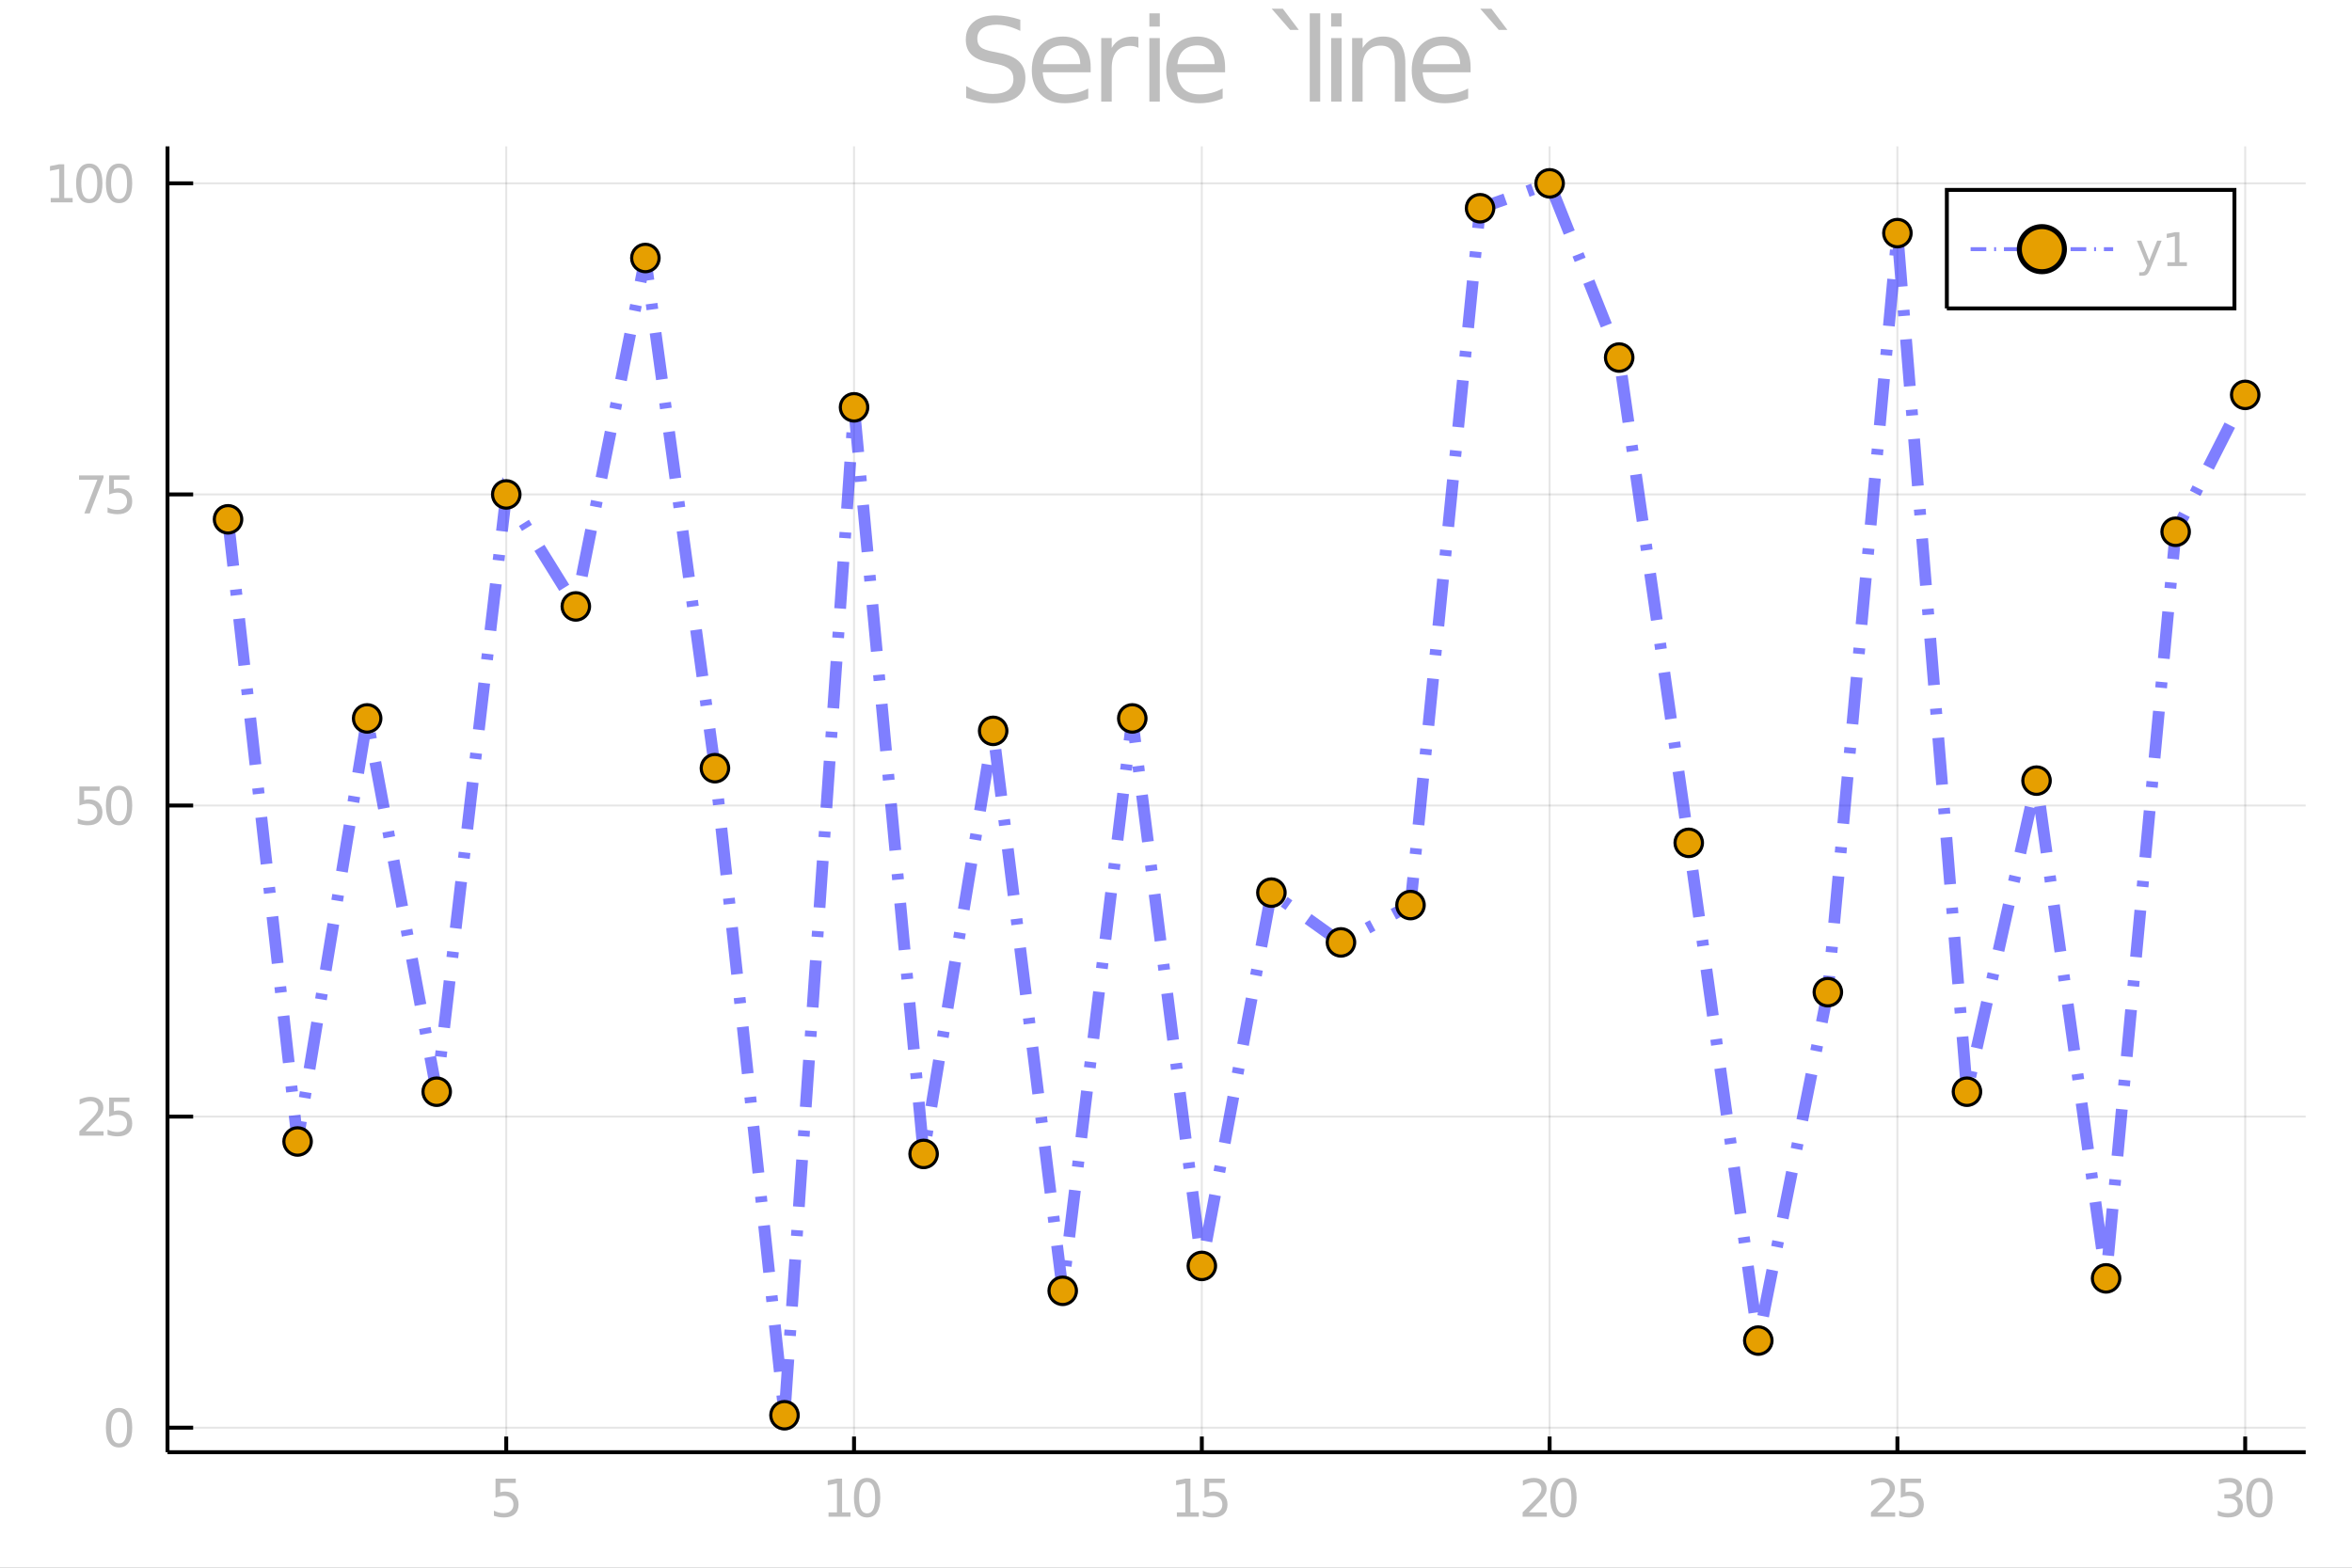 <?xml version="1.0" encoding="utf-8"?>
<svg xmlns="http://www.w3.org/2000/svg" xmlns:xlink="http://www.w3.org/1999/xlink" width="600" height="400" viewBox="0 0 2400 1600">
<rect x="0" y="0" width="2400" height="1600" fill="#808080" stroke="none"/>
<defs>
  <clipPath id="clip920">
    <rect x="0" y="0" width="2400" height="1600"/>
  </clipPath>
</defs>
<path clip-path="url(#clip920)" d="
M0 1600 L2400 1600 L2400 0 L0 0  Z
  " fill="#ffffff" fill-rule="evenodd" fill-opacity="1"/>
<defs>
  <clipPath id="clip921">
    <rect x="480" y="0" width="1681" height="1600"/>
  </clipPath>
</defs>
<path clip-path="url(#clip920)" d="
M170.924 1482.13 L2352.76 1482.13 L2352.76 149.392 L170.924 149.392  Z
  " fill="#ffffff" fill-rule="evenodd" fill-opacity="1"/>
<defs>
  <clipPath id="clip922">
    <rect x="170" y="149" width="2183" height="1334"/>
  </clipPath>
</defs>
<polyline clip-path="url(#clip922)" style="stroke:#000000; stroke-width:2; stroke-opacity:0.1; fill:none" points="
  516.582,1482.13 516.582,149.392 
  "/>
<polyline clip-path="url(#clip922)" style="stroke:#000000; stroke-width:2; stroke-opacity:0.1; fill:none" points="
  871.467,1482.13 871.467,149.392 
  "/>
<polyline clip-path="url(#clip922)" style="stroke:#000000; stroke-width:2; stroke-opacity:0.1; fill:none" points="
  1226.35,1482.13 1226.35,149.392 
  "/>
<polyline clip-path="url(#clip922)" style="stroke:#000000; stroke-width:2; stroke-opacity:0.1; fill:none" points="
  1581.24,1482.13 1581.24,149.392 
  "/>
<polyline clip-path="url(#clip922)" style="stroke:#000000; stroke-width:2; stroke-opacity:0.1; fill:none" points="
  1936.12,1482.13 1936.12,149.392 
  "/>
<polyline clip-path="url(#clip922)" style="stroke:#000000; stroke-width:2; stroke-opacity:0.1; fill:none" points="
  2291.01,1482.13 2291.01,149.392 
  "/>
<polyline clip-path="url(#clip920)" style="stroke:#000000; stroke-width:4; stroke-opacity:1; fill:none" points="
  170.924,1482.13 2352.76,1482.13 
  "/>
<polyline clip-path="url(#clip920)" style="stroke:#000000; stroke-width:4; stroke-opacity:1; fill:none" points="
  516.582,1482.13 516.582,1466.14 
  "/>
<polyline clip-path="url(#clip920)" style="stroke:#000000; stroke-width:4; stroke-opacity:1; fill:none" points="
  871.467,1482.13 871.467,1466.14 
  "/>
<polyline clip-path="url(#clip920)" style="stroke:#000000; stroke-width:4; stroke-opacity:1; fill:none" points="
  1226.35,1482.13 1226.35,1466.14 
  "/>
<polyline clip-path="url(#clip920)" style="stroke:#000000; stroke-width:4; stroke-opacity:1; fill:none" points="
  1581.24,1482.13 1581.24,1466.14 
  "/>
<polyline clip-path="url(#clip920)" style="stroke:#000000; stroke-width:4; stroke-opacity:1; fill:none" points="
  1936.12,1482.13 1936.12,1466.14 
  "/>
<polyline clip-path="url(#clip920)" style="stroke:#000000; stroke-width:4; stroke-opacity:1; fill:none" points="
  2291.01,1482.13 2291.01,1466.14 
  "/>
<path clip-path="url(#clip920)" d="M 0 0 M505.644 1509.1 L526.295 1509.1 L526.295 1513.53 L510.462 1513.53 L510.462 1523.06 Q511.608 1522.67 512.754 1522.49 Q513.9 1522.28 515.045 1522.28 Q521.556 1522.28 525.358 1525.85 Q529.16 1529.42 529.16 1535.51 Q529.16 1541.79 525.254 1545.28 Q521.347 1548.74 514.238 1548.74 Q511.79 1548.74 509.238 1548.32 Q506.712 1547.91 504.004 1547.07 L504.004 1541.79 Q506.347 1543.06 508.847 1543.69 Q511.347 1544.31 514.134 1544.31 Q518.639 1544.31 521.269 1541.94 Q523.899 1539.57 523.899 1535.51 Q523.899 1531.45 521.269 1529.08 Q518.639 1526.71 514.134 1526.71 Q512.025 1526.71 509.915 1527.18 Q507.832 1527.65 505.644 1528.64 L505.644 1509.1 Z" fill="#bebebe" fill-rule="evenodd" fill-opacity="1" /><path clip-path="url(#clip920)" d="M 0 0 M845.451 1543.56 L854.045 1543.56 L854.045 1513.9 L844.696 1515.77 L844.696 1510.98 L853.993 1509.1 L859.253 1509.1 L859.253 1543.56 L867.847 1543.56 L867.847 1547.98 L845.451 1547.98 L845.451 1543.56 Z" fill="#bebebe" fill-rule="evenodd" fill-opacity="1" /><path clip-path="url(#clip920)" d="M 0 0 M884.8 1512.57 Q880.737 1512.57 878.68 1516.58 Q876.649 1520.56 876.649 1528.58 Q876.649 1536.58 878.68 1540.59 Q880.737 1544.57 884.8 1544.57 Q888.888 1544.57 890.92 1540.59 Q892.977 1536.58 892.977 1528.58 Q892.977 1520.56 890.92 1516.58 Q888.888 1512.57 884.8 1512.57 M884.8 1508.4 Q891.336 1508.4 894.774 1513.58 Q898.237 1518.74 898.237 1528.58 Q898.237 1538.4 894.774 1543.58 Q891.336 1548.74 884.8 1548.74 Q878.263 1548.74 874.8 1543.58 Q871.362 1538.4 871.362 1528.58 Q871.362 1518.74 874.8 1513.58 Q878.263 1508.4 884.8 1508.4 Z" fill="#bebebe" fill-rule="evenodd" fill-opacity="1" /><path clip-path="url(#clip920)" d="M 0 0 M1200.9 1543.56 L1209.49 1543.56 L1209.49 1513.9 L1200.14 1515.77 L1200.14 1510.98 L1209.44 1509.1 L1214.7 1509.1 L1214.7 1543.56 L1223.29 1543.56 L1223.29 1547.98 L1200.9 1547.98 L1200.9 1543.56 Z" fill="#bebebe" fill-rule="evenodd" fill-opacity="1" /><path clip-path="url(#clip920)" d="M 0 0 M1229.05 1509.1 L1249.7 1509.1 L1249.7 1513.53 L1233.86 1513.53 L1233.86 1523.06 Q1235.01 1522.67 1236.16 1522.49 Q1237.3 1522.28 1238.45 1522.28 Q1244.96 1522.28 1248.76 1525.85 Q1252.56 1529.42 1252.56 1535.51 Q1252.56 1541.79 1248.66 1545.28 Q1244.75 1548.74 1237.64 1548.74 Q1235.19 1548.74 1232.64 1548.32 Q1230.11 1547.91 1227.41 1547.07 L1227.41 1541.79 Q1229.75 1543.06 1232.25 1543.69 Q1234.75 1544.31 1237.54 1544.31 Q1242.04 1544.31 1244.67 1541.94 Q1247.3 1539.57 1247.3 1535.51 Q1247.3 1531.45 1244.67 1529.08 Q1242.04 1526.71 1237.54 1526.71 Q1235.43 1526.71 1233.32 1527.18 Q1231.23 1527.65 1229.05 1528.64 L1229.05 1509.1 Z" fill="#bebebe" fill-rule="evenodd" fill-opacity="1" /><path clip-path="url(#clip920)" d="M 0 0 M1560.03 1543.56 L1578.38 1543.56 L1578.38 1547.98 L1553.7 1547.98 L1553.7 1543.56 Q1556.69 1540.46 1561.85 1535.25 Q1567.03 1530.02 1568.36 1528.5 Q1570.88 1525.67 1571.87 1523.71 Q1572.89 1521.73 1572.89 1519.83 Q1572.89 1516.73 1570.7 1514.78 Q1568.54 1512.83 1565.05 1512.83 Q1562.58 1512.83 1559.82 1513.69 Q1557.08 1514.55 1553.96 1516.29 L1553.96 1510.98 Q1557.13 1509.7 1559.9 1509.05 Q1562.66 1508.4 1564.95 1508.4 Q1570.99 1508.4 1574.58 1511.42 Q1578.18 1514.44 1578.18 1519.49 Q1578.18 1521.89 1577.26 1524.05 Q1576.38 1526.19 1574.01 1529.1 Q1573.36 1529.86 1569.87 1533.48 Q1566.38 1537.07 1560.03 1543.56 Z" fill="#bebebe" fill-rule="evenodd" fill-opacity="1" /><path clip-path="url(#clip920)" d="M 0 0 M1595.34 1512.57 Q1591.28 1512.57 1589.22 1516.58 Q1587.19 1520.56 1587.19 1528.58 Q1587.19 1536.58 1589.22 1540.59 Q1591.28 1544.57 1595.34 1544.57 Q1599.43 1544.57 1601.46 1540.59 Q1603.51 1536.58 1603.51 1528.58 Q1603.51 1520.56 1601.46 1516.58 Q1599.43 1512.57 1595.34 1512.57 M1595.34 1508.4 Q1601.87 1508.4 1605.31 1513.58 Q1608.78 1518.74 1608.78 1528.58 Q1608.78 1538.4 1605.31 1543.58 Q1601.87 1548.74 1595.34 1548.74 Q1588.8 1548.74 1585.34 1543.58 Q1581.9 1538.4 1581.9 1528.58 Q1581.9 1518.74 1585.34 1513.58 Q1588.8 1508.4 1595.34 1508.4 Z" fill="#bebebe" fill-rule="evenodd" fill-opacity="1" /><path clip-path="url(#clip920)" d="M 0 0 M1915.47 1543.56 L1933.83 1543.56 L1933.83 1547.98 L1909.14 1547.98 L1909.14 1543.56 Q1912.14 1540.46 1917.29 1535.25 Q1922.48 1530.02 1923.8 1528.5 Q1926.33 1525.67 1927.32 1523.71 Q1928.33 1521.73 1928.33 1519.83 Q1928.33 1516.73 1926.15 1514.78 Q1923.99 1512.83 1920.5 1512.83 Q1918.02 1512.83 1915.26 1513.69 Q1912.53 1514.55 1909.4 1516.29 L1909.4 1510.98 Q1912.58 1509.7 1915.34 1509.05 Q1918.1 1508.4 1920.39 1508.4 Q1926.43 1508.4 1930.03 1511.42 Q1933.62 1514.44 1933.62 1519.49 Q1933.62 1521.89 1932.71 1524.05 Q1931.82 1526.19 1929.45 1529.1 Q1928.8 1529.86 1925.31 1533.48 Q1921.82 1537.07 1915.47 1543.56 Z" fill="#bebebe" fill-rule="evenodd" fill-opacity="1" /><path clip-path="url(#clip920)" d="M 0 0 M1939.58 1509.1 L1960.24 1509.1 L1960.24 1513.53 L1944.4 1513.53 L1944.4 1523.06 Q1945.55 1522.67 1946.69 1522.49 Q1947.84 1522.28 1948.99 1522.28 Q1955.5 1522.28 1959.3 1525.85 Q1963.1 1529.42 1963.1 1535.51 Q1963.1 1541.79 1959.19 1545.28 Q1955.29 1548.74 1948.18 1548.74 Q1945.73 1548.74 1943.18 1548.32 Q1940.65 1547.91 1937.94 1547.07 L1937.94 1541.79 Q1940.29 1543.06 1942.79 1543.69 Q1945.29 1544.31 1948.07 1544.31 Q1952.58 1544.31 1955.21 1541.94 Q1957.84 1539.57 1957.84 1535.51 Q1957.84 1531.45 1955.21 1529.08 Q1952.58 1526.71 1948.07 1526.71 Q1945.96 1526.71 1943.86 1527.18 Q1941.77 1527.65 1939.58 1528.64 L1939.58 1509.1 Z" fill="#bebebe" fill-rule="evenodd" fill-opacity="1" /><path clip-path="url(#clip920)" d="M 0 0 M2280.59 1527.02 Q2284.37 1527.83 2286.47 1530.38 Q2288.61 1532.93 2288.61 1536.68 Q2288.61 1542.44 2284.65 1545.59 Q2280.69 1548.74 2273.4 1548.74 Q2270.95 1548.74 2268.35 1548.24 Q2265.77 1547.78 2263.01 1546.81 L2263.01 1541.73 Q2265.2 1543.01 2267.8 1543.66 Q2270.41 1544.31 2273.25 1544.31 Q2278.19 1544.31 2280.77 1542.36 Q2283.38 1540.41 2283.38 1536.68 Q2283.38 1533.24 2280.95 1531.32 Q2278.56 1529.36 2274.26 1529.36 L2269.73 1529.36 L2269.73 1525.04 L2274.47 1525.04 Q2278.35 1525.04 2280.41 1523.5 Q2282.46 1521.94 2282.46 1519.03 Q2282.46 1516.03 2280.33 1514.44 Q2278.22 1512.83 2274.26 1512.83 Q2272.1 1512.83 2269.63 1513.3 Q2267.15 1513.77 2264.18 1514.75 L2264.18 1510.07 Q2267.18 1509.23 2269.78 1508.82 Q2272.41 1508.4 2274.73 1508.4 Q2280.72 1508.4 2284.21 1511.14 Q2287.7 1513.84 2287.7 1518.48 Q2287.7 1521.71 2285.85 1523.95 Q2284 1526.16 2280.59 1527.02 Z" fill="#bebebe" fill-rule="evenodd" fill-opacity="1" /><path clip-path="url(#clip920)" d="M 0 0 M2305.56 1512.57 Q2301.5 1512.57 2299.44 1516.58 Q2297.41 1520.56 2297.41 1528.58 Q2297.41 1536.58 2299.44 1540.59 Q2301.5 1544.57 2305.56 1544.57 Q2309.65 1544.57 2311.68 1540.59 Q2313.74 1536.58 2313.74 1528.58 Q2313.74 1520.56 2311.68 1516.58 Q2309.65 1512.57 2305.56 1512.57 M2305.56 1508.4 Q2312.1 1508.4 2315.54 1513.58 Q2319 1518.74 2319 1528.58 Q2319 1538.4 2315.54 1543.58 Q2312.1 1548.74 2305.56 1548.74 Q2299.03 1548.74 2295.56 1543.58 Q2292.13 1538.4 2292.13 1528.58 Q2292.13 1518.74 2295.56 1513.58 Q2299.03 1508.4 2305.56 1508.4 Z" fill="#bebebe" fill-rule="evenodd" fill-opacity="1" /><polyline clip-path="url(#clip922)" style="stroke:#000000; stroke-width:2; stroke-opacity:0.1; fill:none" points="
  170.924,1457.11 2352.76,1457.11 
  "/>
<polyline clip-path="url(#clip922)" style="stroke:#000000; stroke-width:2; stroke-opacity:0.1; fill:none" points="
  170.924,1139.61 2352.76,1139.61 
  "/>
<polyline clip-path="url(#clip922)" style="stroke:#000000; stroke-width:2; stroke-opacity:0.1; fill:none" points="
  170.924,822.11 2352.76,822.11 
  "/>
<polyline clip-path="url(#clip922)" style="stroke:#000000; stroke-width:2; stroke-opacity:0.1; fill:none" points="
  170.924,504.611 2352.76,504.611 
  "/>
<polyline clip-path="url(#clip922)" style="stroke:#000000; stroke-width:2; stroke-opacity:0.1; fill:none" points="
  170.924,187.111 2352.76,187.111 
  "/>
<polyline clip-path="url(#clip920)" style="stroke:#000000; stroke-width:4; stroke-opacity:1; fill:none" points="
  170.924,1482.13 170.924,149.392 
  "/>
<polyline clip-path="url(#clip920)" style="stroke:#000000; stroke-width:4; stroke-opacity:1; fill:none" points="
  170.924,1457.11 197.106,1457.11 
  "/>
<polyline clip-path="url(#clip920)" style="stroke:#000000; stroke-width:4; stroke-opacity:1; fill:none" points="
  170.924,1139.61 197.106,1139.61 
  "/>
<polyline clip-path="url(#clip920)" style="stroke:#000000; stroke-width:4; stroke-opacity:1; fill:none" points="
  170.924,822.11 197.106,822.11 
  "/>
<polyline clip-path="url(#clip920)" style="stroke:#000000; stroke-width:4; stroke-opacity:1; fill:none" points="
  170.924,504.611 197.106,504.611 
  "/>
<polyline clip-path="url(#clip920)" style="stroke:#000000; stroke-width:4; stroke-opacity:1; fill:none" points="
  170.924,187.111 197.106,187.111 
  "/>
<path clip-path="url(#clip920)" d="M 0 0 M121.487 1441.13 Q117.424 1441.13 115.367 1445.14 Q113.336 1449.13 113.336 1457.15 Q113.336 1465.14 115.367 1469.15 Q117.424 1473.14 121.487 1473.14 Q125.575 1473.14 127.606 1469.15 Q129.664 1465.14 129.664 1457.15 Q129.664 1449.13 127.606 1445.14 Q125.575 1441.13 121.487 1441.13 M121.487 1436.97 Q128.023 1436.97 131.46 1442.15 Q134.924 1447.3 134.924 1457.15 Q134.924 1466.97 131.46 1472.15 Q128.023 1477.3 121.487 1477.3 Q114.95 1477.3 111.487 1472.15 Q108.049 1466.97 108.049 1457.15 Q108.049 1447.3 111.487 1442.15 Q114.95 1436.97 121.487 1436.97 Z" fill="#bebebe" fill-rule="evenodd" fill-opacity="1" /><path clip-path="url(#clip920)" d="M 0 0 M87.294 1154.62 L105.653 1154.62 L105.653 1159.05 L80.966 1159.05 L80.966 1154.62 Q83.961 1151.52 89.117 1146.32 Q94.299 1141.08 95.627 1139.57 Q98.153 1136.73 99.143 1134.78 Q100.159 1132.8 100.159 1130.9 Q100.159 1127.8 97.971 1125.85 Q95.81 1123.89 92.32 1123.89 Q89.846 1123.89 87.086 1124.75 Q84.351 1125.61 81.226 1127.36 L81.226 1122.04 Q84.403 1120.77 87.164 1120.12 Q89.924 1119.47 92.216 1119.47 Q98.257 1119.47 101.851 1122.49 Q105.445 1125.51 105.445 1130.56 Q105.445 1132.96 104.534 1135.12 Q103.648 1137.25 101.278 1140.17 Q100.627 1140.92 97.138 1144.54 Q93.648 1148.14 87.294 1154.62 Z" fill="#bebebe" fill-rule="evenodd" fill-opacity="1" /><path clip-path="url(#clip920)" d="M 0 0 M111.408 1120.17 L132.059 1120.17 L132.059 1124.6 L116.226 1124.6 L116.226 1134.13 Q117.372 1133.74 118.518 1133.55 Q119.664 1133.35 120.809 1133.35 Q127.32 1133.35 131.122 1136.91 Q134.924 1140.48 134.924 1146.58 Q134.924 1152.85 131.018 1156.34 Q127.112 1159.8 120.002 1159.8 Q117.554 1159.8 115.002 1159.39 Q112.476 1158.97 109.768 1158.14 L109.768 1152.85 Q112.112 1154.13 114.612 1154.75 Q117.112 1155.38 119.898 1155.38 Q124.403 1155.38 127.033 1153.01 Q129.664 1150.64 129.664 1146.58 Q129.664 1142.51 127.033 1140.14 Q124.403 1137.77 119.898 1137.77 Q117.789 1137.77 115.679 1138.24 Q113.596 1138.71 111.408 1139.7 L111.408 1120.17 Z" fill="#bebebe" fill-rule="evenodd" fill-opacity="1" /><path clip-path="url(#clip920)" d="M 0 0 M81.018 802.67 L101.669 802.67 L101.669 807.097 L85.836 807.097 L85.836 816.628 Q86.981 816.238 88.127 816.055 Q89.273 815.847 90.419 815.847 Q96.929 815.847 100.731 819.415 Q104.534 822.982 104.534 829.076 Q104.534 835.352 100.627 838.842 Q96.721 842.305 89.612 842.305 Q87.164 842.305 84.612 841.889 Q82.086 841.472 79.377 840.639 L79.377 835.352 Q81.721 836.628 84.221 837.253 Q86.721 837.878 89.507 837.878 Q94.013 837.878 96.643 835.508 Q99.273 833.139 99.273 829.076 Q99.273 825.014 96.643 822.644 Q94.013 820.274 89.507 820.274 Q87.398 820.274 85.289 820.743 Q83.206 821.212 81.018 822.201 L81.018 802.67 Z" fill="#bebebe" fill-rule="evenodd" fill-opacity="1" /><path clip-path="url(#clip920)" d="M 0 0 M121.487 806.134 Q117.424 806.134 115.367 810.144 Q113.336 814.128 113.336 822.149 Q113.336 830.144 115.367 834.154 Q117.424 838.139 121.487 838.139 Q125.575 838.139 127.606 834.154 Q129.664 830.144 129.664 822.149 Q129.664 814.128 127.606 810.144 Q125.575 806.134 121.487 806.134 M121.487 801.967 Q128.023 801.967 131.46 807.149 Q134.924 812.305 134.924 822.149 Q134.924 831.967 131.46 837.149 Q128.023 842.305 121.487 842.305 Q114.95 842.305 111.487 837.149 Q108.049 831.967 108.049 822.149 Q108.049 812.305 111.487 807.149 Q114.95 801.967 121.487 801.967 Z" fill="#bebebe" fill-rule="evenodd" fill-opacity="1" /><path clip-path="url(#clip920)" d="M 0 0 M80.653 485.171 L105.653 485.171 L105.653 487.41 L91.539 524.051 L86.044 524.051 L99.325 489.598 L80.653 489.598 L80.653 485.171 Z" fill="#bebebe" fill-rule="evenodd" fill-opacity="1" /><path clip-path="url(#clip920)" d="M 0 0 M111.408 485.171 L132.059 485.171 L132.059 489.598 L116.226 489.598 L116.226 499.129 Q117.372 498.738 118.518 498.556 Q119.664 498.348 120.809 498.348 Q127.32 498.348 131.122 501.915 Q134.924 505.483 134.924 511.577 Q134.924 517.853 131.018 521.342 Q127.112 524.806 120.002 524.806 Q117.554 524.806 115.002 524.389 Q112.476 523.972 109.768 523.139 L109.768 517.853 Q112.112 519.129 114.612 519.754 Q117.112 520.379 119.898 520.379 Q124.403 520.379 127.033 518.009 Q129.664 515.639 129.664 511.577 Q129.664 507.514 127.033 505.144 Q124.403 502.775 119.898 502.775 Q117.789 502.775 115.679 503.243 Q113.596 503.712 111.408 504.702 L111.408 485.171 Z" fill="#bebebe" fill-rule="evenodd" fill-opacity="1" /><path clip-path="url(#clip920)" d="M 0 0 M51.747 202.124 L60.341 202.124 L60.341 172.463 L50.992 174.338 L50.992 169.546 L60.289 167.671 L65.549 167.671 L65.549 202.124 L74.143 202.124 L74.143 206.551 L51.747 206.551 L51.747 202.124 Z" fill="#bebebe" fill-rule="evenodd" fill-opacity="1" /><path clip-path="url(#clip920)" d="M 0 0 M91.096 171.135 Q87.034 171.135 84.976 175.145 Q82.945 179.129 82.945 187.15 Q82.945 195.145 84.976 199.155 Q87.034 203.14 91.096 203.14 Q95.185 203.14 97.216 199.155 Q99.273 195.145 99.273 187.15 Q99.273 179.129 97.216 175.145 Q95.185 171.135 91.096 171.135 M91.096 166.968 Q97.632 166.968 101.07 172.15 Q104.534 177.306 104.534 187.15 Q104.534 196.968 101.07 202.15 Q97.632 207.306 91.096 207.306 Q84.56 207.306 81.096 202.15 Q77.659 196.968 77.659 187.15 Q77.659 177.306 81.096 172.15 Q84.56 166.968 91.096 166.968 Z" fill="#bebebe" fill-rule="evenodd" fill-opacity="1" /><path clip-path="url(#clip920)" d="M 0 0 M121.487 171.135 Q117.424 171.135 115.367 175.145 Q113.336 179.129 113.336 187.15 Q113.336 195.145 115.367 199.155 Q117.424 203.14 121.487 203.14 Q125.575 203.14 127.606 199.155 Q129.664 195.145 129.664 187.15 Q129.664 179.129 127.606 175.145 Q125.575 171.135 121.487 171.135 M121.487 166.968 Q128.023 166.968 131.46 172.15 Q134.924 177.306 134.924 187.15 Q134.924 196.968 131.46 202.15 Q128.023 207.306 121.487 207.306 Q114.95 207.306 111.487 202.15 Q108.049 196.968 108.049 187.15 Q108.049 177.306 111.487 172.15 Q114.95 166.968 121.487 166.968 Z" fill="#bebebe" fill-rule="evenodd" fill-opacity="1" /><path clip-path="url(#clip920)" d="M 0 0 M1041.12 20.116 L1041.12 31.516 Q1034.47 28.333 1028.57 26.771 Q1022.66 25.208 1017.17 25.208 Q1007.62 25.208 1002.41 28.912 Q997.258 32.616 997.258 39.444 Q997.258 45.173 1000.67 48.125 Q1004.14 51.018 1013.75 52.812 L1020.81 54.259 Q1033.89 56.747 1040.08 63.055 Q1046.33 69.305 1046.33 79.838 Q1046.33 92.395 1037.88 98.877 Q1029.49 105.358 1013.23 105.358 Q1007.1 105.358 1000.15 103.969 Q993.265 102.58 985.858 99.861 L985.858 87.824 Q992.976 91.817 999.804 93.842 Q1006.63 95.868 1013.23 95.868 Q1023.24 95.868 1028.68 91.932 Q1034.12 87.997 1034.12 80.706 Q1034.12 74.34 1030.19 70.752 Q1026.31 67.164 1017.4 65.37 L1010.28 63.981 Q997.2 61.377 991.355 55.822 Q985.51 50.266 985.51 40.37 Q985.51 28.912 993.554 22.315 Q1001.66 15.717 1015.83 15.717 Q1021.91 15.717 1028.22 16.817 Q1034.53 17.917 1041.12 20.116 Z" fill="#bebebe" fill-rule="evenodd" fill-opacity="1" /><path clip-path="url(#clip920)" d="M 0 0 M1112.94 68.611 L1112.94 73.819 L1063.98 73.819 Q1064.68 84.814 1070.58 90.601 Q1076.54 96.331 1087.13 96.331 Q1093.26 96.331 1098.99 94.826 Q1104.78 93.321 1110.45 90.312 L1110.45 100.381 Q1104.72 102.812 1098.7 104.085 Q1092.69 105.358 1086.49 105.358 Q1070.98 105.358 1061.9 96.331 Q1052.87 87.303 1052.87 71.909 Q1052.87 55.995 1061.44 46.678 Q1070.06 37.303 1084.64 37.303 Q1097.72 37.303 1105.3 45.752 Q1112.94 54.143 1112.94 68.611 M1102.29 65.486 Q1102.18 56.747 1097.37 51.539 Q1092.63 46.331 1084.76 46.331 Q1075.85 46.331 1070.46 51.365 Q1065.14 56.4 1064.33 65.544 L1102.29 65.486 Z" fill="#bebebe" fill-rule="evenodd" fill-opacity="1" /><path clip-path="url(#clip920)" d="M 0 0 M1161.67 48.819 Q1159.87 47.778 1157.73 47.315 Q1155.65 46.794 1153.1 46.794 Q1144.07 46.794 1139.21 52.697 Q1134.41 58.541 1134.41 69.537 L1134.41 103.68 L1123.7 103.68 L1123.7 38.865 L1134.41 38.865 L1134.41 48.935 Q1137.77 43.032 1143.15 40.197 Q1148.53 37.303 1156.23 37.303 Q1157.33 37.303 1158.66 37.477 Q1159.99 37.592 1161.61 37.882 L1161.67 48.819 Z" fill="#bebebe" fill-rule="evenodd" fill-opacity="1" /><path clip-path="url(#clip920)" d="M 0 0 M1172.84 38.865 L1183.48 38.865 L1183.48 103.68 L1172.84 103.68 L1172.84 38.865 M1172.84 13.634 L1183.48 13.634 L1183.48 27.118 L1172.84 27.118 L1172.84 13.634 Z" fill="#bebebe" fill-rule="evenodd" fill-opacity="1" /><path clip-path="url(#clip920)" d="M 0 0 M1250.09 68.611 L1250.09 73.819 L1201.13 73.819 Q1201.83 84.814 1207.73 90.601 Q1213.69 96.331 1224.28 96.331 Q1230.42 96.331 1236.15 94.826 Q1241.93 93.321 1247.6 90.312 L1247.6 100.381 Q1241.87 102.812 1235.86 104.085 Q1229.84 105.358 1223.65 105.358 Q1208.14 105.358 1199.05 96.331 Q1190.02 87.303 1190.02 71.909 Q1190.02 55.995 1198.59 46.678 Q1207.21 37.303 1221.79 37.303 Q1234.87 37.303 1242.45 45.752 Q1250.09 54.143 1250.09 68.611 M1239.44 65.486 Q1239.33 56.747 1234.53 51.539 Q1229.78 46.331 1221.91 46.331 Q1213 46.331 1207.62 51.365 Q1202.29 56.4 1201.48 65.544 L1239.44 65.486 Z" fill="#bebebe" fill-rule="evenodd" fill-opacity="1" /><path clip-path="url(#clip920)" d="M 0 0 M1309 8.889 L1325.32 30.532 L1316.47 30.532 L1297.6 8.889 L1309 8.889 Z" fill="#bebebe" fill-rule="evenodd" fill-opacity="1" /><path clip-path="url(#clip920)" d="M 0 0 M1336.49 13.634 L1347.14 13.634 L1347.14 103.68 L1336.49 103.68 L1336.49 13.634 Z" fill="#bebebe" fill-rule="evenodd" fill-opacity="1" /><path clip-path="url(#clip920)" d="M 0 0 M1358.31 38.865 L1368.96 38.865 L1368.96 103.68 L1358.31 103.68 L1358.31 38.865 M1358.31 13.634 L1368.96 13.634 L1368.96 27.118 L1358.31 27.118 L1358.31 13.634 Z" fill="#bebebe" fill-rule="evenodd" fill-opacity="1" /><path clip-path="url(#clip920)" d="M 0 0 M1434 64.56 L1434 103.68 L1423.36 103.68 L1423.36 64.907 Q1423.36 55.706 1419.77 51.134 Q1416.18 46.562 1409 46.562 Q1400.38 46.562 1395.4 52.06 Q1390.43 57.558 1390.43 67.048 L1390.43 103.68 L1379.72 103.68 L1379.72 38.865 L1390.43 38.865 L1390.43 48.935 Q1394.25 43.09 1399.4 40.197 Q1404.61 37.303 1411.38 37.303 Q1422.55 37.303 1428.27 44.247 Q1434 51.134 1434 64.56 Z" fill="#bebebe" fill-rule="evenodd" fill-opacity="1" /><path clip-path="url(#clip920)" d="M 0 0 M1500.61 68.611 L1500.61 73.819 L1451.65 73.819 Q1452.35 84.814 1458.25 90.601 Q1464.21 96.331 1474.8 96.331 Q1480.94 96.331 1486.67 94.826 Q1492.45 93.321 1498.12 90.312 L1498.12 100.381 Q1492.39 102.812 1486.38 104.085 Q1480.36 105.358 1474.17 105.358 Q1458.66 105.358 1449.57 96.331 Q1440.54 87.303 1440.54 71.909 Q1440.54 55.995 1449.11 46.678 Q1457.73 37.303 1472.31 37.303 Q1485.39 37.303 1492.97 45.752 Q1500.61 54.143 1500.61 68.611 M1489.96 65.486 Q1489.85 56.747 1485.04 51.539 Q1480.3 46.331 1472.43 46.331 Q1463.52 46.331 1458.14 51.365 Q1452.81 56.4 1452 65.544 L1489.96 65.486 Z" fill="#bebebe" fill-rule="evenodd" fill-opacity="1" /><path clip-path="url(#clip920)" d="M 0 0 M1521.85 8.889 L1538.17 30.532 L1529.32 30.532 L1510.45 8.889 L1521.85 8.889 Z" fill="#bebebe" fill-rule="evenodd" fill-opacity="1" /><polyline clip-path="url(#clip922)" style="stroke:#0000ff; stroke-width:12; stroke-opacity:0.5; fill:none" stroke-dasharray="48, 24, 6, 24" points="
  232.674,530.01 303.651,1165.01 374.628,733.21 445.605,1114.21 516.582,504.611 587.559,618.91 658.536,263.311 729.513,784.01 800.49,1444.41 871.467,415.711 
  942.444,1177.71 1013.42,745.91 1084.4,1317.41 1155.37,733.21 1226.35,1292.01 1297.33,911.01 1368.31,961.81 1439.28,923.71 1510.26,212.511 1581.24,187.111 
  1652.21,364.911 1723.19,860.21 1794.17,1368.21 1865.14,1012.61 1936.12,237.911 2007.1,1114.21 2078.08,796.71 2149.05,1304.71 2220.03,542.71 2291.01,403.011 
  
  "/>
<circle clip-path="url(#clip922)" cx="232.674" cy="530.01" r="14" fill="#e69f00" fill-rule="evenodd" fill-opacity="1" stroke="#000000" stroke-opacity="1" stroke-width="3.2"/>
<circle clip-path="url(#clip922)" cx="303.651" cy="1165.01" r="14" fill="#e69f00" fill-rule="evenodd" fill-opacity="1" stroke="#000000" stroke-opacity="1" stroke-width="3.2"/>
<circle clip-path="url(#clip922)" cx="374.628" cy="733.21" r="14" fill="#e69f00" fill-rule="evenodd" fill-opacity="1" stroke="#000000" stroke-opacity="1" stroke-width="3.2"/>
<circle clip-path="url(#clip922)" cx="445.605" cy="1114.21" r="14" fill="#e69f00" fill-rule="evenodd" fill-opacity="1" stroke="#000000" stroke-opacity="1" stroke-width="3.2"/>
<circle clip-path="url(#clip922)" cx="516.582" cy="504.611" r="14" fill="#e69f00" fill-rule="evenodd" fill-opacity="1" stroke="#000000" stroke-opacity="1" stroke-width="3.2"/>
<circle clip-path="url(#clip922)" cx="587.559" cy="618.91" r="14" fill="#e69f00" fill-rule="evenodd" fill-opacity="1" stroke="#000000" stroke-opacity="1" stroke-width="3.2"/>
<circle clip-path="url(#clip922)" cx="658.536" cy="263.311" r="14" fill="#e69f00" fill-rule="evenodd" fill-opacity="1" stroke="#000000" stroke-opacity="1" stroke-width="3.2"/>
<circle clip-path="url(#clip922)" cx="729.513" cy="784.01" r="14" fill="#e69f00" fill-rule="evenodd" fill-opacity="1" stroke="#000000" stroke-opacity="1" stroke-width="3.2"/>
<circle clip-path="url(#clip922)" cx="800.49" cy="1444.41" r="14" fill="#e69f00" fill-rule="evenodd" fill-opacity="1" stroke="#000000" stroke-opacity="1" stroke-width="3.2"/>
<circle clip-path="url(#clip922)" cx="871.467" cy="415.711" r="14" fill="#e69f00" fill-rule="evenodd" fill-opacity="1" stroke="#000000" stroke-opacity="1" stroke-width="3.2"/>
<circle clip-path="url(#clip922)" cx="942.444" cy="1177.71" r="14" fill="#e69f00" fill-rule="evenodd" fill-opacity="1" stroke="#000000" stroke-opacity="1" stroke-width="3.2"/>
<circle clip-path="url(#clip922)" cx="1013.42" cy="745.91" r="14" fill="#e69f00" fill-rule="evenodd" fill-opacity="1" stroke="#000000" stroke-opacity="1" stroke-width="3.2"/>
<circle clip-path="url(#clip922)" cx="1084.4" cy="1317.41" r="14" fill="#e69f00" fill-rule="evenodd" fill-opacity="1" stroke="#000000" stroke-opacity="1" stroke-width="3.2"/>
<circle clip-path="url(#clip922)" cx="1155.37" cy="733.21" r="14" fill="#e69f00" fill-rule="evenodd" fill-opacity="1" stroke="#000000" stroke-opacity="1" stroke-width="3.2"/>
<circle clip-path="url(#clip922)" cx="1226.35" cy="1292.01" r="14" fill="#e69f00" fill-rule="evenodd" fill-opacity="1" stroke="#000000" stroke-opacity="1" stroke-width="3.2"/>
<circle clip-path="url(#clip922)" cx="1297.33" cy="911.01" r="14" fill="#e69f00" fill-rule="evenodd" fill-opacity="1" stroke="#000000" stroke-opacity="1" stroke-width="3.2"/>
<circle clip-path="url(#clip922)" cx="1368.31" cy="961.81" r="14" fill="#e69f00" fill-rule="evenodd" fill-opacity="1" stroke="#000000" stroke-opacity="1" stroke-width="3.2"/>
<circle clip-path="url(#clip922)" cx="1439.28" cy="923.71" r="14" fill="#e69f00" fill-rule="evenodd" fill-opacity="1" stroke="#000000" stroke-opacity="1" stroke-width="3.2"/>
<circle clip-path="url(#clip922)" cx="1510.26" cy="212.511" r="14" fill="#e69f00" fill-rule="evenodd" fill-opacity="1" stroke="#000000" stroke-opacity="1" stroke-width="3.2"/>
<circle clip-path="url(#clip922)" cx="1581.24" cy="187.111" r="14" fill="#e69f00" fill-rule="evenodd" fill-opacity="1" stroke="#000000" stroke-opacity="1" stroke-width="3.2"/>
<circle clip-path="url(#clip922)" cx="1652.21" cy="364.911" r="14" fill="#e69f00" fill-rule="evenodd" fill-opacity="1" stroke="#000000" stroke-opacity="1" stroke-width="3.2"/>
<circle clip-path="url(#clip922)" cx="1723.19" cy="860.21" r="14" fill="#e69f00" fill-rule="evenodd" fill-opacity="1" stroke="#000000" stroke-opacity="1" stroke-width="3.2"/>
<circle clip-path="url(#clip922)" cx="1794.17" cy="1368.21" r="14" fill="#e69f00" fill-rule="evenodd" fill-opacity="1" stroke="#000000" stroke-opacity="1" stroke-width="3.2"/>
<circle clip-path="url(#clip922)" cx="1865.14" cy="1012.61" r="14" fill="#e69f00" fill-rule="evenodd" fill-opacity="1" stroke="#000000" stroke-opacity="1" stroke-width="3.2"/>
<circle clip-path="url(#clip922)" cx="1936.12" cy="237.911" r="14" fill="#e69f00" fill-rule="evenodd" fill-opacity="1" stroke="#000000" stroke-opacity="1" stroke-width="3.2"/>
<circle clip-path="url(#clip922)" cx="2007.1" cy="1114.21" r="14" fill="#e69f00" fill-rule="evenodd" fill-opacity="1" stroke="#000000" stroke-opacity="1" stroke-width="3.2"/>
<circle clip-path="url(#clip922)" cx="2078.08" cy="796.71" r="14" fill="#e69f00" fill-rule="evenodd" fill-opacity="1" stroke="#000000" stroke-opacity="1" stroke-width="3.2"/>
<circle clip-path="url(#clip922)" cx="2149.05" cy="1304.71" r="14" fill="#e69f00" fill-rule="evenodd" fill-opacity="1" stroke="#000000" stroke-opacity="1" stroke-width="3.2"/>
<circle clip-path="url(#clip922)" cx="2220.03" cy="542.71" r="14" fill="#e69f00" fill-rule="evenodd" fill-opacity="1" stroke="#000000" stroke-opacity="1" stroke-width="3.2"/>
<circle clip-path="url(#clip922)" cx="2291.01" cy="403.011" r="14" fill="#e69f00" fill-rule="evenodd" fill-opacity="1" stroke="#000000" stroke-opacity="1" stroke-width="3.2"/>
<path clip-path="url(#clip920)" d="
M1986.58 314.777 L2280.03 314.777 L2280.03 193.817 L1986.58 193.817  Z
  " fill="#ffffff" fill-rule="evenodd" fill-opacity="1"/>
<polyline clip-path="url(#clip920)" style="stroke:#000000; stroke-width:4; stroke-opacity:1; fill:none" points="
  1986.58,314.777 2280.03,314.777 2280.03,193.817 1986.58,193.817 1986.58,314.777 
  "/>
<polyline clip-path="url(#clip920)" style="stroke:#0000ff; stroke-width:4; stroke-opacity:0.5; fill:none" stroke-dasharray="16, 8, 2, 8" points="
  2010.83,254.297 2156.28,254.297 
  "/>
<circle clip-path="url(#clip920)" cx="2083.55" cy="254.297" r="23" fill="#e69f00" fill-rule="evenodd" fill-opacity="1" stroke="#000000" stroke-opacity="1" stroke-width="5.12"/>
<path clip-path="url(#clip920)" d="M 0 0 M2194.37 273.984 Q2192.56 278.614 2190.85 280.026 Q2189.14 281.438 2186.27 281.438 L2182.86 281.438 L2182.86 277.873 L2185.36 277.873 Q2187.12 277.873 2188.09 277.04 Q2189.07 276.206 2190.25 273.104 L2191.01 271.16 L2180.52 245.651 L2185.04 245.651 L2193.14 265.929 L2201.24 245.651 L2205.76 245.651 L2194.37 273.984 Z" fill="#bebebe" fill-rule="evenodd" fill-opacity="1" /><path clip-path="url(#clip920)" d="M 0 0 M2211.64 267.641 L2219.27 267.641 L2219.27 241.276 L2210.96 242.943 L2210.96 238.683 L2219.23 237.017 L2223.9 237.017 L2223.9 267.641 L2231.54 267.641 L2231.54 271.577 L2211.64 271.577 L2211.64 267.641 Z" fill="#bebebe" fill-rule="evenodd" fill-opacity="1" /></svg>
